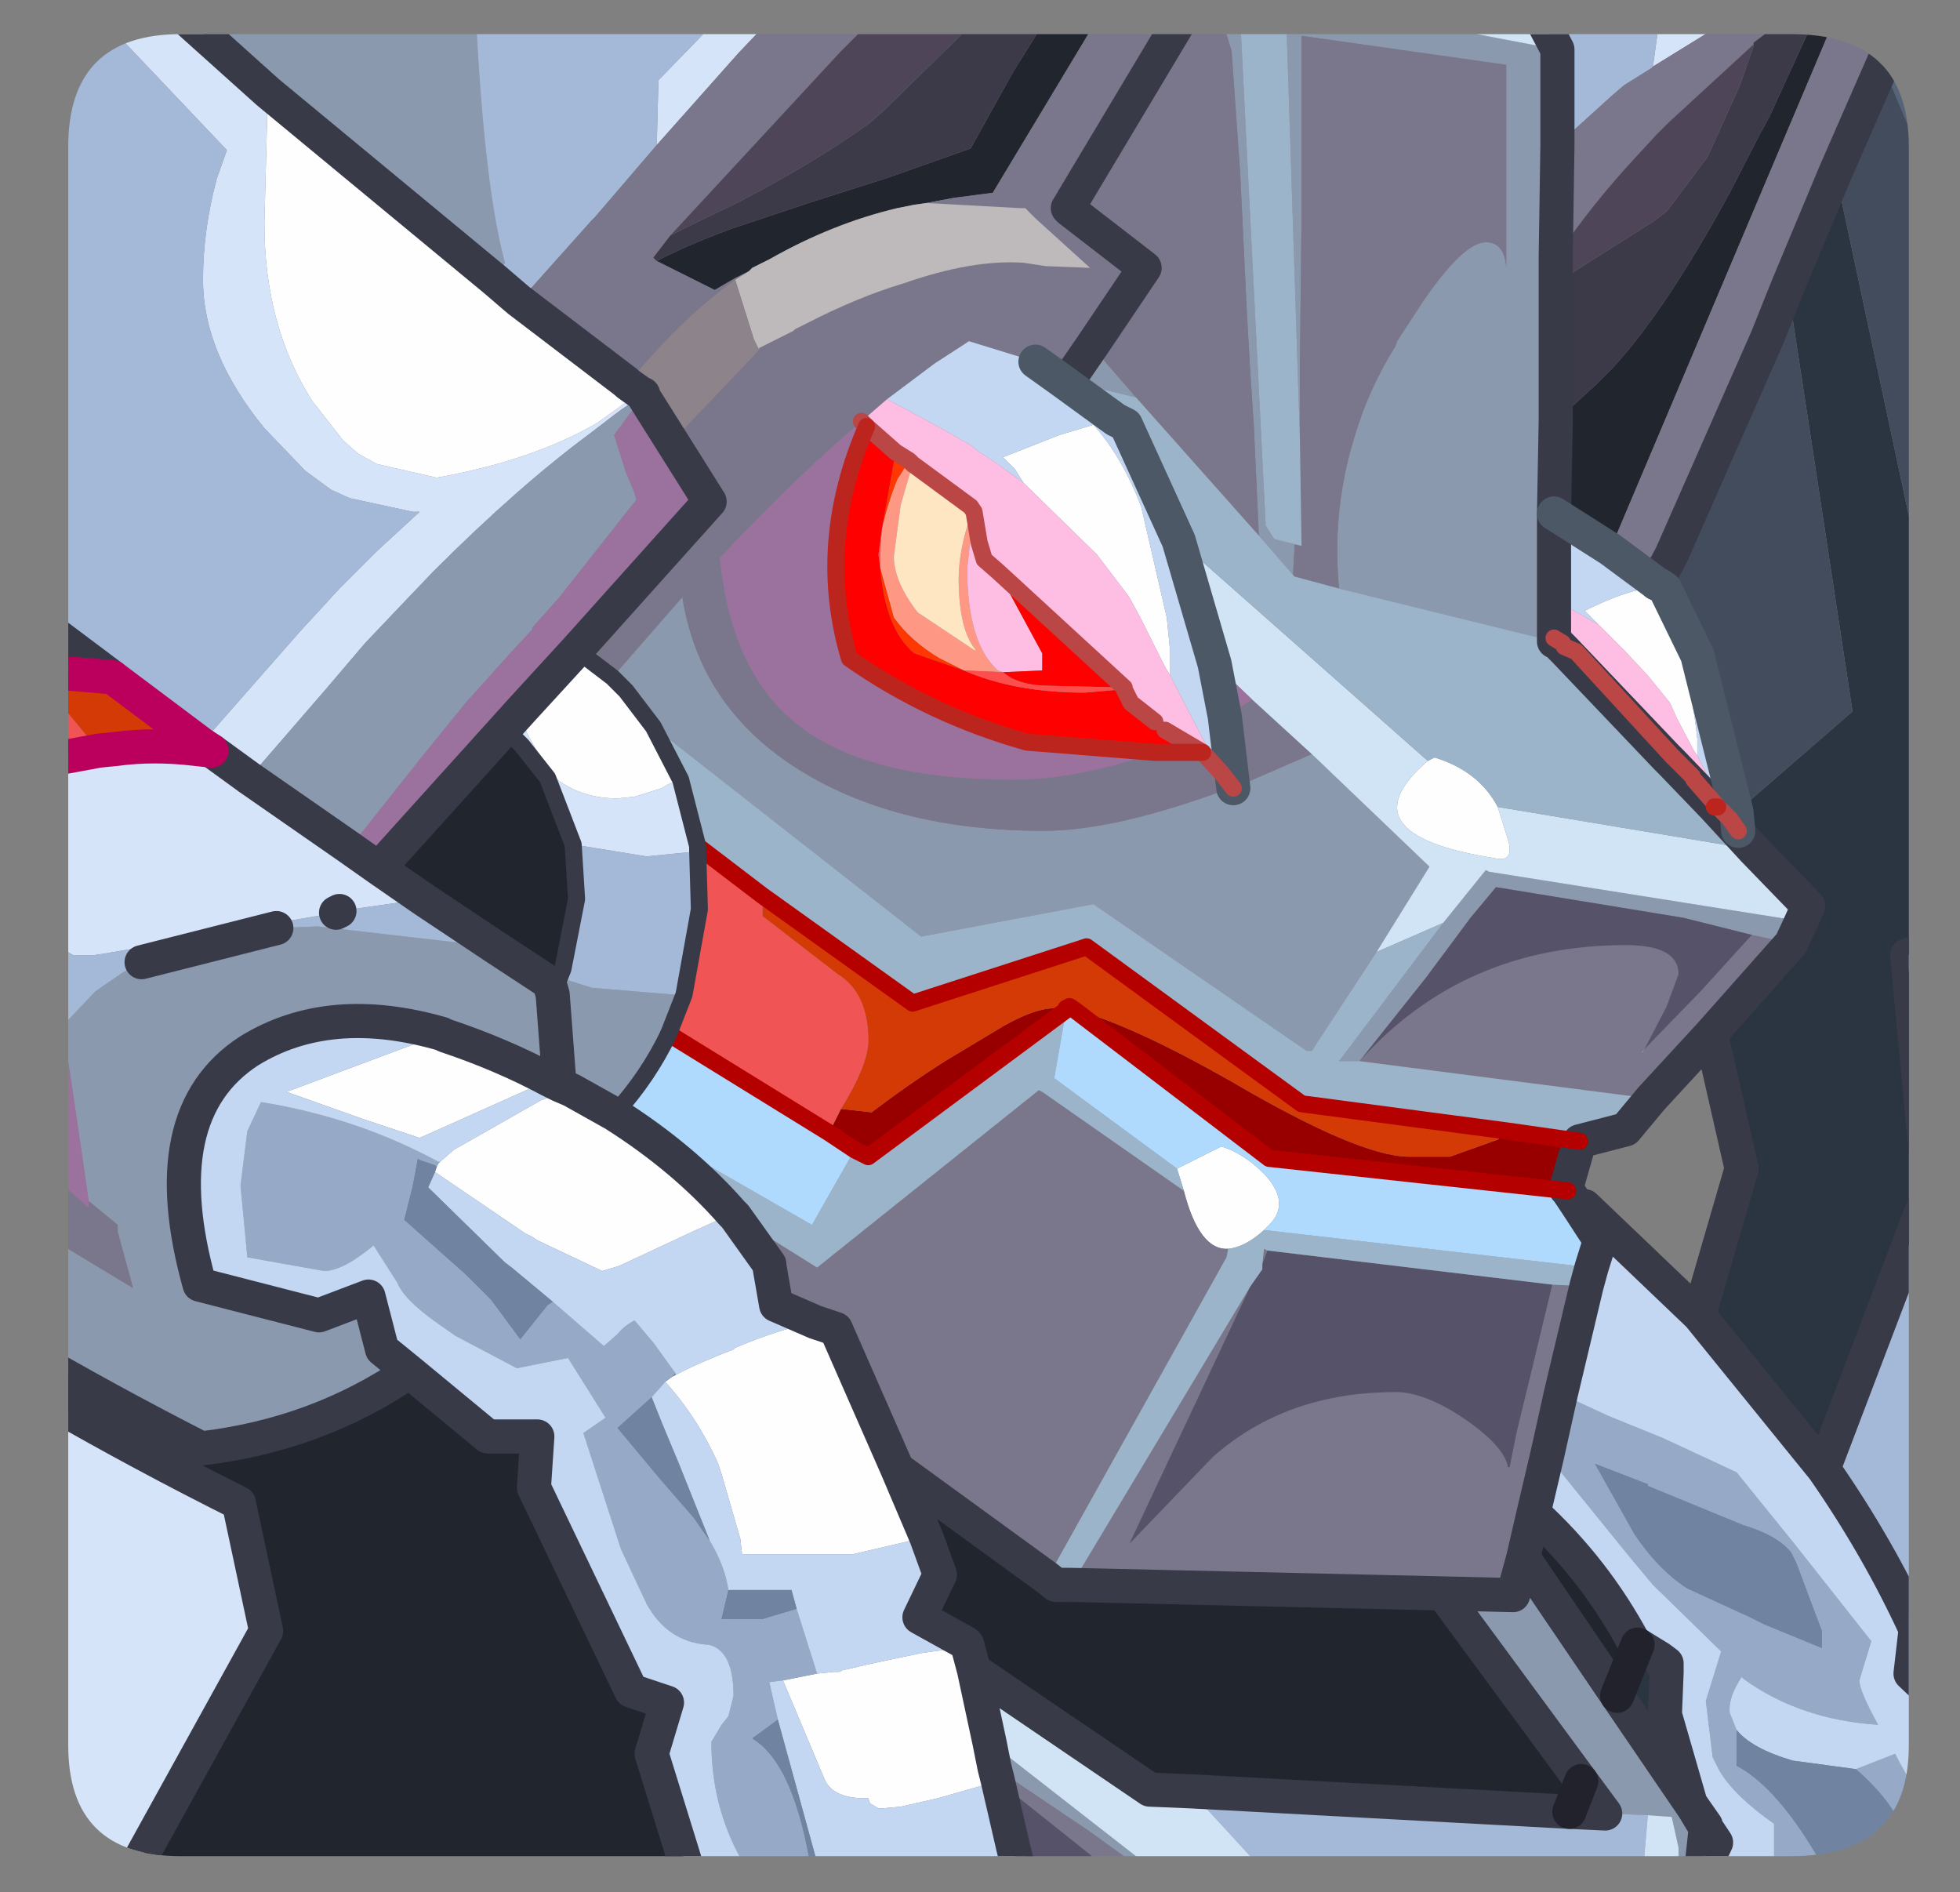 <?xml version="1.0" encoding="UTF-8" standalone="no"?>
<svg xmlns:ffdec="https://www.free-decompiler.com/flash" xmlns:xlink="http://www.w3.org/1999/xlink" ffdec:objectType="frame" height="55.45px" width="57.45px" xmlns="http://www.w3.org/2000/svg">
  <rect width="100%" height="100%" fill="#808080" stroke="none"/>
  <g transform="matrix(1.0, 0.0, 0.0, 1.0, 2.0, 1.0)">
    <clipPath id="clipPath0" transform="matrix(1.0, 0.0, 0.0, 1.0, 0.0, 0.0)">
      <path d="M50.5 0.0 Q53.95 0.0 53.95 3.3 L53.95 50.15 Q53.95 53.4 50.5 53.4 L3.3 53.4 Q0.0 53.4 0.0 50.15 L0.0 3.3 Q0.0 0.0 3.3 0.0 L50.5 0.0" fill="#000000" fill-rule="evenodd" stroke="none"/>
    </clipPath>
    <g clip-path="url(#clipPath0)">
      <use ffdec:characterId="2" height="55.45" transform="matrix(1.0, 0.0, 0.0, 1.0, -2.0, -1.0)" width="57.45" xlink:href="#shape1"/>
    </g>
    <use ffdec:characterId="3" height="53.4" transform="matrix(1.0, 0.0, 0.0, 1.0, 0.0, 0.0)" width="53.95" xlink:href="#shape2"/>
  </g>
  <defs>
    <g id="shape1" transform="matrix(1.0, 0.0, 0.0, 1.0, 2.0, 1.0)">
      <path d="M16.75 10.5 L15.5 11.4 Q13.6 12.5 10.8 13.0 L9.05 12.6 8.5 12.3 8.05 11.9 7.15 10.75 Q5.75 8.55 5.75 5.55 L5.85 1.7 12.5 7.2 13.2 7.8 16.35 10.2 16.4 10.25 16.75 10.5 M44.85 17.3 L44.45 16.9 Q45.45 16.4 46.2 16.25 L46.4 16.45 Q47.45 17.85 47.75 20.65 L47.75 21.15 47.65 21.0 47.15 20.05 46.95 19.6 46.3 18.8 45.6 18.05 44.85 17.3 M41.9 22.65 L42.2 23.6 Q42.4 24.3 41.8 24.15 37.35 23.45 39.85 21.3 L40.05 21.2 Q41.35 21.6 41.9 22.65 M35.05 35.05 Q34.5 35.55 34.0 35.6 33.15 35.65 32.7 33.9 L32.5 33.25 32.7 33.15 33.8 32.6 Q34.45 32.8 35.05 33.4 35.85 34.25 35.2 34.9 L35.05 35.05 M14.9 18.05 L15.95 18.85 16.35 19.25 17.15 20.3 17.95 21.85 Q17.7 21.9 17.4 22.1 L16.6 22.35 16.1 22.4 Q14.9 22.4 14.1 21.65 L13.45 20.5 13.25 19.85 14.9 18.05 M28.0 13.15 L27.75 12.75 27.4 12.4 29.05 11.75 30.05 11.45 Q30.9 12.4 31.45 13.85 L32.2 17.1 32.3 18.1 32.3 18.8 32.15 18.55 31.45 17.15 31.1 16.5 30.15 15.25 28.0 13.15 M10.95 29.3 L11.05 29.35 Q12.7 29.9 14.1 30.65 L10.75 32.15 10.3 32.35 8.65 31.8 6.4 31.0 10.95 29.3 M10.9 33.05 L11.3 32.7 13.85 31.25 14.4 31.05 14.75 30.95 16.0 31.65 Q18.05 32.95 19.45 34.55 L19.4 34.6 18.4 35.05 16.15 36.1 15.65 36.25 13.75 35.35 13.6 35.25 13.4 35.15 10.75 33.35 10.8 33.2 10.85 33.1 10.9 33.05 M17.8 39.3 Q18.45 38.95 19.5 38.55 L19.55 38.5 Q20.85 37.95 21.9 37.75 L22.5 37.95 24.3 42.05 25.15 44.05 23.0 44.55 19.75 44.55 19.7 44.1 19.15 42.2 19.05 41.9 Q18.45 40.55 17.5 39.5 L17.7 39.35 17.8 39.3 M21.95 48.05 L22.45 48.0 22.6 48.0 22.7 47.95 23.15 47.85 23.35 47.8 24.05 47.65 25.0 47.45 25.7 47.35 26.35 47.2 26.55 47.95 27.0 50.05 27.15 50.8 27.25 51.2 25.5 51.7 24.4 51.95 23.85 52.0 23.75 52.0 23.5 51.85 23.45 51.7 23.2 51.7 Q22.35 51.65 22.15 51.1 L20.95 48.25 21.95 48.05" fill="#ffffff" fill-rule="evenodd" stroke="none"/>
      <path d="M28.7 -0.5 L30.2 -0.5 27.1 4.65 25.95 4.8 25.15 4.95 24.8 5.0 24.3 5.1 Q22.4 5.55 20.55 6.6 L20.05 6.85 19.95 6.95 19.55 7.15 18.95 7.5 17.25 6.65 Q18.1 6.2 19.45 5.7 L21.7 4.95 24.05 4.2 26.45 3.35 27.7 1.1 28.7 -0.5 M51.2 -0.5 L51.8 -0.5 45.2 15.1 43.55 14.05 43.6 11.35 44.75 10.3 45.3 9.75 Q46.85 8.05 48.7 4.65 L49.6 2.9 49.85 2.45 50.95 0.05 51.2 -0.5 M18.2 53.95 L1.85 53.95 5.8 46.8 5.0 43.05 Q2.2 41.65 -0.5 40.1 L-0.5 53.95 -1.5 53.95 -1.5 38.5 Q1.15 40.05 3.9 41.45 7.3 41.05 10.0 39.2 L12.3 41.1 13.75 41.1 13.65 42.6 16.5 48.55 17.55 48.9 17.1 50.4 18.2 53.95 M29.4 45.45 L40.3 45.7 44.35 51.2 44.0 52.1 32.9 51.5 31.7 51.45 26.55 47.95 26.35 47.2 26.3 47.15 24.95 46.4 25.55 45.15 25.15 44.05 24.3 42.05 28.7 45.25 28.95 45.45 29.4 45.45 M42.65 44.65 L42.95 43.35 Q44.75 45.0 45.9 47.15 L46.0 47.2 45.4 48.7 42.65 44.65 M9.1 24.45 L12.8 20.35 13.3 20.85 14.05 21.8 14.8 23.75 14.9 25.35 14.5 27.4 14.4 27.65 14.2 28.15 14.1 27.8 12.5 26.75 10.4 25.35 9.1 24.45" fill="#21262e" fill-rule="evenodd" stroke="none"/>
      <path d="M54.95 18.8 L54.95 26.6 53.9 27.0 54.55 33.9 51.45 42.05 47.8 37.55 49.05 33.25 48.15 29.3 50.5 26.65 50.8 26.0 51.0 25.55 49.4 23.9 48.25 22.65 48.35 22.65 48.7 23.0 48.95 23.35 48.9 22.8 52.3 19.85 51.15 12.3 50.4 7.4 51.8 4.05 54.95 18.8 M47.75 18.2 L46.8 16.25 46.65 16.15 46.55 16.1 47.0 15.25 47.75 18.2 M45.4 48.7 L46.0 47.2 46.65 47.6 46.85 48.0 46.65 47.6 46.85 47.75 46.85 48.0 46.8 49.25 47.55 51.85 47.65 52.0 45.4 48.7 M45.05 52.15 L44.0 52.1 44.35 51.2 45.05 52.15" fill="#2b3441" fill-rule="evenodd" stroke="none"/>
      <path d="M53.75 -0.5 L54.95 -0.5 54.95 5.05 54.0 2.85 53.35 1.3 53.2 0.85 53.75 -0.5" fill="#56647b" fill-rule="evenodd" stroke="none"/>
      <path d="M54.95 5.05 L54.95 18.8 51.8 4.05 53.2 0.85 53.35 1.3 54.0 2.85 54.95 5.05 M47.0 15.25 L49.8 8.9 50.4 7.4 51.15 12.3 52.3 19.85 48.9 22.8 47.75 18.2 47.0 15.25" fill="#424c5d" fill-rule="evenodd" stroke="none"/>
      <path d="M0.95 -0.5 L3.4 -0.5 5.85 1.7 5.75 5.55 Q5.75 8.55 7.15 10.75 L8.05 11.9 8.5 12.3 9.05 12.6 10.8 13.0 Q13.6 12.5 15.5 11.4 L16.75 10.5 16.85 10.55 16.85 10.6 Q16.4 10.85 15.95 11.2 L15.3 11.7 Q13.2 13.25 10.7 15.75 L9.65 16.85 8.7 17.85 7.55 19.2 5.3 21.8 4.2 21.0 5.3 21.8 8.25 23.85 9.1 24.45 10.4 25.35 7.95 25.7 7.85 25.75 6.4 26.0 5.7 26.15 1.05 26.95 0.7 27.0 0.15 27.0 -1.5 25.95 -1.5 21.5 -1.0 21.35 0.9 21.0 1.4 20.95 Q2.5 20.8 3.75 20.95 L4.2 21.0 3.9 20.8 6.8 17.5 7.95 16.25 8.25 15.95 9.05 15.15 10.3 14.0 10.1 14.0 8.25 13.6 7.7 13.35 6.95 12.8 5.75 11.55 Q3.95 9.35 3.95 7.2 3.95 5.75 4.35 4.25 L4.65 3.4 0.95 -0.5 M19.1 -0.5 L20.65 -0.5 19.65 0.55 17.25 3.25 17.3 1.35 19.1 -0.5 M46.65 -0.5 L48.8 -0.5 46.45 0.95 46.65 -0.5 M1.85 53.95 L-0.5 53.95 -0.5 40.1 Q2.2 41.65 5.0 43.05 L5.8 46.8 1.85 53.95 M-1.5 18.65 L-1.5 16.75 1.3 18.85 -0.5 18.7 -1.15 18.65 -1.5 18.65 M12.8 20.35 L13.25 19.85 13.45 20.5 14.1 21.65 Q14.9 22.4 16.1 22.4 L16.6 22.35 17.4 22.1 Q17.7 21.9 17.95 21.85 L18.45 23.8 18.45 23.95 16.95 24.1 14.8 23.75 14.05 21.8 13.3 20.85 12.8 20.35" fill="#d7e5fa" fill-rule="evenodd" stroke="none"/>
      <path d="M5.3 21.8 L7.55 19.2 8.7 17.85 9.65 16.85 10.7 15.75 Q13.2 13.25 15.3 11.7 L15.95 11.2 Q16.4 10.85 16.85 10.6 L16.0 11.75 16.35 12.85 16.6 13.45 16.65 13.65 14.4 16.5 14.0 16.95 13.6 17.4 13.6 17.45 12.95 18.15 11.65 19.6 10.35 21.2 8.25 23.85 5.3 21.8 M5.85 1.7 L3.4 -0.5 11.95 -0.5 Q12.2 4.5 12.8 6.7 L12.6 7.05 12.5 7.2 5.85 1.7 M33.8 -0.5 L34.35 -0.5 35.1 14.4 35.35 14.8 35.95 14.95 35.9 15.85 34.9 14.7 34.75 11.45 34.65 9.95 34.55 8.2 34.35 4.05 34.1 0.5 33.8 -0.5 M35.7 -0.5 L38.65 -0.5 43.65 0.45 43.65 3.25 43.6 6.55 43.6 7.3 43.6 11.35 43.55 14.05 43.55 16.5 43.55 17.7 43.55 17.75 43.55 17.8 37.25 16.25 Q37.05 14.15 37.6 12.15 L37.75 11.65 Q38.15 10.35 38.9 9.15 L38.95 9.0 39.7 7.85 Q40.9 6.1 41.55 6.1 42.1 6.1 42.15 6.85 L42.15 0.9 36.15 0.05 36.15 5.35 36.1 9.85 36.1 11.8 35.7 -0.5 M47.85 53.95 L47.2 53.95 47.2 53.15 47.0 52.25 46.3 52.2 45.05 52.15 44.35 51.2 40.3 45.7 42.35 45.75 42.65 44.65 45.4 48.7 47.65 52.0 47.95 52.5 48.0 52.5 48.0 52.55 47.95 52.5 48.0 52.55 47.85 53.95 M32.0 53.95 L31.7 53.95 29.9 52.65 27.15 50.8 27.0 50.05 32.0 53.95 M-1.5 38.5 L-1.5 34.7 1.9 36.75 1.45 35.1 1.45 34.9 0.6 34.2 0.2 31.45 -0.1 29.45 -0.35 29.25 -0.15 29.05 0.8 28.05 1.6 27.5 2.15 27.2 6.1 26.2 7.3 26.15 12.5 26.75 14.1 27.8 14.2 28.15 14.4 27.65 15.35 27.95 17.75 28.15 18.05 28.15 17.6 29.3 Q17.0 30.55 16.05 31.6 L16.0 31.65 14.75 30.95 14.4 30.8 14.1 30.65 Q12.7 29.9 11.05 29.35 L10.95 29.3 Q7.65 28.35 5.3 29.8 2.45 31.65 3.85 36.65 L7.35 37.55 8.8 37.0 9.2 38.55 10.0 39.2 Q7.3 41.05 3.9 41.45 1.15 40.05 -1.5 38.5 M40.3 26.05 L41.55 24.5 41.65 24.55 50.8 26.0 50.5 26.65 49.35 26.4 47.35 25.9 47.05 25.85 41.85 25.0 41.1 25.9 39.8 27.65 37.85 30.1 37.25 30.1 40.3 26.05 M36.45 21.1 L39.9 24.4 38.35 26.9 36.45 29.8 36.3 29.8 30.05 25.5 25.0 26.45 17.15 20.3 16.35 19.25 15.95 18.85 18.0 16.5 Q18.5 19.65 21.25 21.45 24.15 23.35 28.6 23.35 30.7 23.35 34.05 22.1 L34.15 22.1 36.45 21.1 M46.1 29.85 L46.2 29.75 46.15 29.85 46.1 29.85 M28.35 9.6 L29.45 9.95 30.0 9.15 31.3 10.65 29.05 10.1 28.35 9.6 M14.2 28.15 L14.4 30.8 14.2 28.15" fill="#8c9aaf" fill-rule="evenodd" stroke="none"/>
      <path d="M0.95 -0.5 L4.65 3.4 4.35 4.25 Q3.95 5.75 3.95 7.2 3.95 9.35 5.75 11.55 L6.95 12.8 7.7 13.35 8.25 13.6 10.1 14.0 10.3 14.0 9.05 15.15 8.25 15.95 7.95 16.25 6.8 17.5 3.9 20.8 1.3 18.85 -1.5 16.75 -1.5 -0.5 0.95 -0.5 M11.95 -0.5 L19.1 -0.5 17.3 1.35 17.25 3.25 15.45 5.35 15.35 5.45 13.25 7.8 13.2 7.75 13.2 7.8 12.5 7.2 12.6 7.05 12.8 6.7 Q12.2 4.5 11.95 -0.5 M43.15 -0.5 L46.65 -0.5 46.45 0.95 46.4 1.0 45.6 1.5 45.25 1.8 43.65 3.25 43.65 0.45 43.15 -0.5 M54.95 26.6 L54.95 48.95 54.0 48.05 54.15 46.75 Q53.05 44.35 51.45 42.05 L54.55 33.9 53.9 27.0 54.95 26.6 M46.15 53.95 L35.15 53.95 32.9 51.5 44.0 52.1 45.05 52.15 46.3 52.2 46.15 53.95 M-1.5 28.55 L-1.5 25.95 0.15 27.0 0.7 27.0 1.05 26.95 5.7 26.15 6.4 26.0 7.85 25.75 7.95 25.7 10.4 25.35 12.5 26.75 7.3 26.15 6.1 26.2 2.15 27.2 1.6 27.5 0.8 28.05 -0.15 29.05 -0.35 29.25 -1.5 28.55 M14.8 23.75 L16.95 24.1 18.45 23.95 18.5 25.65 18.05 28.15 17.75 28.15 15.35 27.95 14.4 27.65 14.5 27.4 14.9 25.35 14.8 23.75 M48.0 52.5 L47.95 52.5 47.65 52.0 48.0 52.5 M48.0 52.55 L48.3 53.0 47.85 53.95 48.0 52.55" fill="#a5bad9" fill-rule="evenodd" stroke="none"/>
      <path d="M20.65 -0.5 L23.65 -0.5 22.65 0.5 17.65 5.9 17.15 6.55 17.25 6.65 18.95 7.5 19.55 7.15 19.95 6.95 19.55 7.2 Q17.95 8.35 16.4 10.25 L16.35 10.2 13.2 7.8 13.2 7.75 13.25 7.8 15.35 5.45 15.45 5.35 17.25 3.25 19.65 0.55 20.65 -0.5 M30.2 -0.5 L32.65 -0.5 33.8 -0.5 34.1 0.5 34.35 4.05 34.55 8.2 34.65 9.95 34.75 11.45 34.9 14.7 31.3 10.65 30.0 9.15 29.45 9.95 28.35 9.6 26.4 9.0 26.25 9.1 25.4 9.65 24.0 10.7 23.25 11.35 Q21.3 13.0 19.1 15.35 19.4 18.45 21.1 20.0 23.1 21.85 27.7 21.85 29.6 21.85 31.85 21.05 L33.25 21.05 33.8 21.65 34.15 22.1 34.05 22.1 Q30.7 23.35 28.6 23.35 24.15 23.35 21.25 21.45 18.5 19.65 18.0 16.5 L15.95 18.85 14.9 18.05 18.8 13.7 17.7 11.95 18.25 11.35 19.5 10.05 20.25 9.25 20.25 9.2 21.25 8.7 21.3 8.65 21.6 8.5 Q23.15 7.7 24.5 7.3 26.5 6.6 28.0 6.7 L28.65 6.8 29.95 6.85 28.35 5.4 28.05 5.1 27.9 5.1 25.15 4.95 25.95 4.8 27.1 4.65 30.2 -0.5 M48.8 -0.5 L50.4 -0.5 49.4 0.25 49.4 0.3 46.9 2.6 46.55 2.95 45.95 3.6 Q44.65 5.0 43.6 6.55 L43.65 3.25 45.25 1.8 45.6 1.5 46.4 1.0 46.45 0.95 48.8 -0.5 M51.8 -0.5 L53.75 -0.5 53.2 0.85 51.8 4.05 50.4 7.4 49.8 8.9 47.0 15.25 46.55 16.1 45.2 15.1 51.8 -0.5 M31.7 53.95 L30.7 53.95 27.25 51.2 27.15 50.8 29.9 52.65 31.7 53.95 M28.85 53.95 L27.9 53.95 27.7 53.15 28.85 53.95 M-1.5 34.7 L-1.5 32.5 -1.05 32.9 -0.3 33.6 0.6 34.4 0.6 34.2 1.45 34.9 1.45 35.1 1.9 36.75 -1.5 34.7 M36.1 11.8 L36.1 9.85 36.15 5.35 36.15 0.05 42.15 0.9 42.15 6.85 Q42.1 6.1 41.55 6.1 40.9 6.1 39.7 7.85 L38.95 9.0 38.9 9.15 Q38.15 10.35 37.75 11.65 L37.6 12.15 Q37.05 14.15 37.25 16.25 L35.95 15.9 35.9 15.85 35.95 14.95 36.15 15.0 36.1 11.8 M34.7 19.5 L36.45 21.1 34.15 22.1 33.9 20.0 34.7 19.5 M49.35 26.4 L50.5 26.65 48.15 29.3 46.4 31.2 37.85 30.1 Q40.9 26.7 45.65 26.7 47.2 26.7 47.2 27.55 L46.85 28.5 46.2 29.75 47.85 28.05 49.35 26.4 M46.1 29.85 L46.15 29.85 46.2 29.75 46.1 29.85 M43.5 36.65 L44.5 36.7 43.75 39.85 43.35 41.65 42.95 43.35 42.65 44.65 42.35 45.75 40.3 45.7 29.4 45.45 34.65 36.7 31.1 44.25 33.55 41.7 Q35.7 39.8 38.9 39.8 L39.0 39.8 Q39.85 39.85 40.95 40.6 42.1 41.4 42.2 42.0 L42.25 42.0 42.45 41.0 42.85 39.35 43.5 36.65 M34.0 35.6 L33.95 35.85 28.7 45.25 24.3 42.05 22.5 37.95 21.9 37.75 20.75 37.25 20.55 36.1 20.55 36.05 19.55 34.65 21.95 36.15 28.45 30.95 28.55 31.0 32.7 33.9 Q33.15 35.65 34.0 35.6 M32.65 -0.5 L29.3 5.1 29.35 5.15 31.55 6.85 30.0 9.15 31.55 6.85 29.35 5.15 29.3 5.1 32.65 -0.5 M35.0 36.05 L35.05 35.6 35.15 35.65 35.0 36.05" fill="#7a768c" fill-rule="evenodd" stroke="none"/>
      <path d="M26.65 -0.5 L28.7 -0.5 27.7 1.1 26.45 3.35 24.05 4.2 21.7 4.95 19.45 5.7 Q18.1 6.2 17.25 6.65 L17.15 6.55 17.65 5.9 18.45 5.5 19.5 5.0 Q21.75 3.85 23.5 2.6 L23.95 2.2 26.55 -0.35 26.6 -0.4 26.65 -0.5 M50.4 -0.5 L51.2 -0.5 50.95 0.05 49.85 2.45 49.6 2.9 48.7 4.65 Q46.85 8.05 45.3 9.75 L44.75 10.3 43.6 11.35 43.6 7.3 46.45 5.5 46.85 5.2 48.05 3.6 49.0 1.5 49.4 0.35 49.4 0.25 50.4 -0.5" fill="#3c3948" fill-rule="evenodd" stroke="none"/>
      <path d="M23.65 -0.5 L26.65 -0.5 26.6 -0.4 26.55 -0.35 23.95 2.2 23.5 2.6 Q21.75 3.85 19.5 5.0 L18.45 5.5 17.65 5.9 22.65 0.5 23.65 -0.5 M43.6 6.55 Q44.65 5.0 45.95 3.6 L46.55 2.95 46.9 2.6 49.4 0.3 49.4 0.25 49.4 0.35 49.0 1.5 48.05 3.6 46.85 5.2 46.45 5.5 43.6 7.3 43.6 6.55" fill="#4e4658" fill-rule="evenodd" stroke="none"/>
      <path d="M54.75 53.95 L53.7 53.95 53.95 53.5 Q53.95 52.2 52.4 50.85 L53.55 50.4 53.65 50.6 Q54.8 52.6 54.8 53.8 L54.75 53.95 M51.6 53.95 L50.0 53.95 50.0 52.45 Q48.85 51.65 48.4 50.9 L48.2 50.5 48.0 48.85 48.45 47.4 46.45 45.45 45.7 44.55 43.35 41.65 43.75 39.85 43.85 39.9 45.15 40.5 46.75 41.15 48.9 42.15 50.6 44.25 52.85 47.1 52.5 48.25 Q52.5 48.55 53.05 49.55 50.75 49.4 49.1 48.2 L49.05 48.15 Q48.65 48.75 48.7 49.2 L48.9 49.7 48.9 50.75 Q49.95 51.3 51.05 53.05 L51.6 53.95 M21.8 53.95 L20.0 53.95 Q18.85 52.2 18.85 50.05 L19.15 49.55 19.35 49.3 19.5 48.7 Q19.5 47.35 18.75 47.2 L18.7 47.2 Q17.55 47.1 16.95 46.0 L16.2 44.4 15.1 41.0 15.75 40.55 14.65 38.8 13.15 39.1 11.35 38.15 10.85 37.8 Q9.85 37.1 9.65 36.6 L8.95 35.5 Q8.05 36.25 7.5 36.25 L5.25 35.85 5.05 33.75 5.25 32.15 5.65 31.3 Q8.45 31.75 10.85 33.05 L10.9 33.05 10.85 33.1 10.8 33.2 10.75 33.15 10.3 33.0 10.25 32.95 10.1 33.75 9.85 34.75 11.65 36.35 11.8 36.5 12.4 37.1 13.25 38.25 14.05 37.25 14.2 37.15 15.7 38.45 16.1 38.1 Q16.3 37.85 16.6 37.7 L17.15 38.35 17.8 39.25 17.7 39.35 17.5 39.5 17.1 39.95 16.1 40.85 17.35 42.35 18.35 43.5 18.45 43.65 18.8 44.15 Q19.25 44.9 19.35 45.6 L19.15 46.45 20.35 46.45 21.35 46.15 21.95 48.05 20.95 48.25 20.55 48.3 20.8 49.4 20.05 49.95 Q21.3 50.7 21.8 53.95 M46.3 42.5 L44.75 41.9 45.9 43.95 Q46.6 45.0 47.45 45.55 L49.3 46.4 49.7 46.6 51.4 47.3 51.4 46.8 50.65 44.8 50.5 44.5 Q50.1 44.0 49.1 43.7 L46.3 42.55 46.3 42.5" fill="#97abc9" fill-rule="evenodd" stroke="none"/>
      <path d="M54.95 48.95 L54.95 53.95 54.75 53.95 54.8 53.8 Q54.8 52.6 53.65 50.6 L53.55 50.4 52.4 50.85 50.55 50.6 Q49.35 50.25 48.9 49.7 L48.7 49.2 Q48.65 48.75 49.05 48.15 L49.1 48.2 Q50.75 49.4 53.05 49.55 52.5 48.55 52.5 48.25 L52.85 47.1 50.6 44.25 48.9 42.15 46.75 41.15 45.15 40.5 43.85 39.9 43.75 39.85 44.5 36.7 44.65 36.15 44.9 35.35 44.25 34.35 44.45 34.35 47.8 37.55 51.45 42.05 Q53.05 44.35 54.15 46.75 L54.0 48.05 54.95 48.95 M50.0 53.95 L47.85 53.95 48.3 53.0 48.0 52.55 48.0 52.5 47.65 52.0 47.55 51.85 46.8 49.25 46.85 48.0 46.85 47.75 46.65 47.6 46.0 47.2 45.9 47.15 Q44.75 45.0 42.95 43.35 L43.35 41.65 45.7 44.55 46.45 45.45 48.45 47.4 48.0 48.85 48.2 50.5 48.4 50.9 Q48.85 51.65 50.0 52.45 L50.0 53.95 M27.9 53.95 L22.05 53.95 20.8 49.4 20.55 48.3 20.95 48.25 22.15 51.1 Q22.35 51.65 23.2 51.7 L23.45 51.7 23.5 51.85 23.75 52.0 23.85 52.0 24.4 51.95 25.5 51.7 27.25 51.2 27.7 53.15 27.9 53.95 M20.0 53.95 L18.2 53.95 17.1 50.4 17.55 48.9 16.5 48.55 13.65 42.6 13.75 41.1 12.3 41.1 10.0 39.2 9.2 38.55 8.8 37.0 7.35 37.55 3.85 36.65 Q2.45 31.65 5.3 29.8 7.65 28.35 10.95 29.3 L6.4 31.0 8.65 31.8 10.3 32.35 10.75 32.15 14.1 30.65 14.4 30.8 14.75 30.95 14.4 31.05 13.85 31.25 11.3 32.7 10.9 33.05 10.85 33.05 Q8.45 31.75 5.65 31.3 L5.25 32.15 5.05 33.75 5.25 35.85 7.5 36.25 Q8.05 36.25 8.95 35.5 L9.65 36.6 Q9.85 37.1 10.85 37.8 L11.35 38.15 13.15 39.1 14.65 38.8 15.75 40.55 15.1 41.0 16.2 44.4 16.95 46.0 Q17.55 47.1 18.7 47.2 L18.75 47.2 Q19.5 47.35 19.5 48.7 L19.35 49.3 19.15 49.55 18.85 50.05 Q18.85 52.2 20.0 53.95 M43.55 14.05 L45.2 15.1 46.55 16.1 46.65 16.15 46.8 16.25 47.75 18.2 48.9 22.8 48.95 23.35 48.7 23.0 47.75 21.15 47.75 20.65 Q47.45 17.85 46.4 16.45 L46.2 16.25 Q45.45 16.4 44.45 16.9 L44.85 17.3 44.4 17.05 44.25 16.95 44.2 16.95 44.15 16.9 43.95 16.8 43.8 16.65 43.55 16.5 43.55 14.05 M32.55 14.85 L33.6 18.45 33.9 20.0 34.15 22.1 33.8 21.65 33.15 20.45 32.3 18.8 32.3 18.1 32.2 17.1 31.45 13.85 Q30.9 12.4 30.05 11.45 L29.05 11.75 27.4 12.4 27.75 12.75 28.0 13.15 27.1 12.5 27.0 12.45 26.95 12.4 26.7 12.25 26.45 12.05 Q25.7 11.6 24.0 10.7 L25.4 9.65 26.25 9.1 26.4 9.0 28.35 9.6 29.05 10.1 30.7 11.3 31.0 11.45 32.55 14.85 M10.75 33.35 L13.4 35.15 13.6 35.25 13.75 35.35 15.65 36.25 16.15 36.1 18.4 35.05 19.4 34.6 19.45 34.55 19.55 34.65 20.55 36.05 20.55 36.1 20.75 37.25 21.9 37.75 Q20.85 37.95 19.55 38.5 L19.5 38.55 Q18.45 38.95 17.8 39.3 L17.8 39.25 17.15 38.35 16.6 37.7 Q16.3 37.85 16.1 38.1 L15.7 38.45 14.2 37.15 13.0 36.15 12.8 36.0 10.55 33.8 10.75 33.35 M17.1 39.95 L17.5 39.5 Q18.45 40.55 19.05 41.9 L19.15 42.2 19.7 44.1 19.75 44.55 23.0 44.55 25.15 44.05 25.55 45.15 24.95 46.4 26.3 47.15 26.35 47.2 25.7 47.35 25.0 47.45 24.05 47.65 23.35 47.8 23.15 47.85 22.7 47.95 22.6 48.0 22.45 48.0 21.95 48.05 21.35 46.15 21.2 45.6 19.35 45.6 Q19.25 44.9 18.8 44.15 L18.3 42.9 17.9 41.9 17.4 40.7 17.1 39.95" fill="#c4d7f3" fill-rule="evenodd" stroke="none"/>
      <path d="M53.7 53.95 L51.6 53.95 51.05 53.05 Q49.95 51.3 48.9 50.75 L48.9 49.7 Q49.35 50.25 50.55 50.6 L52.4 50.85 Q53.95 52.2 53.95 53.5 L53.7 53.95 M22.05 53.95 L21.8 53.95 Q21.3 50.7 20.05 49.95 L20.8 49.4 22.05 53.95 M46.3 42.5 L46.3 42.55 49.1 43.7 Q50.1 44.0 50.5 44.5 L50.65 44.8 51.4 46.8 51.4 47.3 49.7 46.6 49.3 46.4 47.45 45.55 Q46.6 45.0 45.9 43.95 L44.75 41.9 46.3 42.5 M10.8 33.2 L10.75 33.35 10.55 33.8 12.8 36.0 13.0 36.15 14.2 37.15 14.05 37.25 13.25 38.25 12.4 37.1 11.8 36.5 11.65 36.35 9.85 34.75 10.1 33.75 10.25 32.95 10.3 33.0 10.75 33.15 10.8 33.2 M17.8 39.25 L17.8 39.3 17.7 39.35 17.8 39.25 M18.8 44.15 L18.45 43.65 18.35 43.5 17.35 42.35 16.1 40.85 17.1 39.95 17.4 40.7 17.9 41.9 18.3 42.9 18.8 44.15 M19.35 45.6 L21.2 45.6 21.35 46.15 20.35 46.45 19.15 46.45 19.35 45.6" fill="#7085a3" fill-rule="evenodd" stroke="none"/>
      <path d="M38.65 -0.5 L43.15 -0.5 43.65 0.45 38.65 -0.5 M47.2 53.95 L46.15 53.95 46.3 52.2 47.0 52.25 47.2 53.15 47.2 53.95 M35.15 53.95 L32.0 53.95 27.0 50.05 26.55 47.95 31.7 51.45 32.9 51.5 35.15 53.95 M50.8 26.0 L41.65 24.55 41.55 24.5 40.3 26.05 38.35 26.9 39.9 24.4 36.45 21.1 34.7 19.5 33.6 18.45 32.55 14.85 39.85 21.3 Q37.35 23.45 41.8 24.15 42.4 24.3 42.2 23.6 L41.9 22.65 49.4 23.9 51.0 25.55 50.8 26.0" fill="#d1e5f7" fill-rule="evenodd" stroke="none"/>
      <path d="M30.7 53.95 L28.85 53.95 27.7 53.15 27.25 51.2 30.7 53.95 M37.85 30.1 L39.8 27.65 41.1 25.9 41.85 25.0 47.05 25.85 47.35 25.9 49.35 26.4 47.85 28.05 46.2 29.75 46.85 28.5 47.2 27.55 Q47.2 26.7 45.65 26.7 40.9 26.7 37.85 30.1 M43.5 36.65 L42.85 39.35 42.45 41.0 42.25 42.0 42.2 42.0 Q42.1 41.4 40.95 40.6 39.85 39.85 39.0 39.8 L38.9 39.8 Q35.7 39.8 33.55 41.7 L31.1 44.25 34.65 36.7 35.0 36.2 35.0 36.05 35.15 35.65 43.5 36.65" fill="#565269" fill-rule="evenodd" stroke="none"/>
      <path d="M26.45 14.1 L26.5 14.3 26.35 15.65 Q26.35 17.85 27.25 18.65 L27.4 18.7 26.25 18.65 25.55 18.3 Q24.7 17.8 24.2 17.1 L23.8 15.65 23.8 15.2 23.85 14.5 Q24.0 13.8 24.3 13.05 L24.65 12.5 24.75 12.6 24.4 13.8 24.2 15.3 Q24.2 16.05 24.9 16.95 L26.55 18.05 26.6 18.05 Q26.1 17.45 26.1 15.95 26.1 15.15 26.45 14.1" fill="#ff9985" fill-rule="evenodd" stroke="none"/>
      <path d="M43.55 17.7 L43.55 16.5 43.8 16.65 43.95 16.8 44.15 16.9 44.2 16.95 44.25 16.95 44.4 17.05 44.85 17.3 45.6 18.05 46.3 18.8 46.95 19.6 47.15 20.05 47.65 21.0 47.75 21.15 48.7 23.0 48.35 22.65 47.65 21.85 47.6 21.75 47.15 21.3 47.0 21.15 44.2 18.1 43.85 17.95 43.8 17.85 43.55 17.7 M33.8 21.65 L33.25 21.05 32.15 20.4 31.85 20.15 31.15 19.6 31.0 19.2 30.95 19.2 30.95 19.15 27.25 15.75 26.85 15.4 26.7 14.9 26.85 15.4 27.25 15.75 28.55 18.15 28.55 18.65 27.4 18.7 27.25 18.65 Q26.35 17.85 26.35 15.65 L26.5 14.3 26.7 14.9 26.55 14.0 26.45 13.85 24.75 12.6 24.65 12.5 24.25 12.25 23.4 11.5 23.25 11.35 24.0 10.7 Q25.7 11.6 26.45 12.05 L26.7 12.25 26.95 12.4 27.0 12.45 27.1 12.5 28.0 13.15 30.15 15.25 31.1 16.5 31.45 17.15 32.15 18.55 32.3 18.8 33.15 20.45 33.8 21.65" fill="#ffbfe5" fill-rule="evenodd" stroke="none"/>
      <path d="M24.65 12.5 L24.3 13.05 Q24.0 13.8 23.85 14.5 L24.25 12.25 24.65 12.5 M23.8 15.65 L24.2 17.1 Q24.7 17.8 25.55 18.3 L26.25 18.65 24.8 18.15 Q23.95 17.45 23.8 15.65" fill="#ff3800" fill-rule="evenodd" stroke="none"/>
      <path d="M43.85 17.95 L44.2 18.1 47.0 21.15 46.85 21.2 43.85 18.05 43.85 17.95 M47.15 21.3 L47.6 21.75 47.65 21.85 48.35 22.65 48.25 22.65 47.0 21.35 47.15 21.3 M33.25 21.05 L31.85 21.05 28.1 20.75 Q25.25 19.95 22.9 18.3 21.9 14.95 23.4 11.5 L24.25 12.25 23.85 14.5 23.75 15.25 23.8 15.65 Q23.95 17.45 24.8 18.15 L26.25 18.65 Q27.75 19.3 29.8 19.3 L30.95 19.2 31.0 19.2 31.15 19.6 31.85 20.15 32.15 20.4 33.25 21.05 M26.5 14.3 L26.55 14.0 26.7 14.9 26.5 14.3 M27.25 15.75 L30.95 19.15 28.8 19.1 Q27.85 19.1 27.4 18.7 L28.55 18.65 28.55 18.15 27.25 15.75 M31.15 19.6 L30.95 19.2 31.15 19.6" fill="#ff0000" fill-rule="evenodd" stroke="none"/>
      <path d="M43.55 17.75 L43.55 17.7 43.8 17.85 43.8 18.0 43.55 17.75 M26.45 14.1 Q26.1 15.15 26.1 15.95 26.1 17.45 26.6 18.05 L26.55 18.05 24.9 16.95 Q24.2 16.05 24.2 15.3 L24.4 13.8 24.75 12.6 26.45 13.85 26.45 14.1" fill="#ffe7c4" fill-rule="evenodd" stroke="none"/>
      <path d="M43.8 18.0 L43.8 17.85 43.85 17.95 43.85 18.05 43.8 18.0 M47.0 21.15 L47.15 21.3 47.0 21.35 46.85 21.2 47.0 21.15 M26.5 14.3 L26.45 14.1 26.45 13.85 26.55 14.0 26.5 14.3 M23.85 14.5 L23.8 15.2 23.8 15.65 23.75 15.25 23.85 14.5 M26.25 18.65 L27.4 18.7 Q27.85 19.1 28.8 19.1 L30.95 19.15 30.95 19.2 29.8 19.3 Q27.75 19.3 26.25 18.65" fill="#ff4d4d" fill-rule="evenodd" stroke="none"/>
      <path d="M34.35 -0.5 L35.7 -0.5 36.1 11.8 36.15 15.0 35.95 14.95 35.35 14.8 35.1 14.4 34.35 -0.5 M37.25 16.25 L43.55 17.8 43.55 17.75 43.8 18.0 43.85 18.05 46.85 21.2 47.0 21.35 48.25 22.65 49.4 23.9 41.9 22.65 Q41.35 21.6 40.05 21.2 L39.85 21.3 32.55 14.85 31.0 11.45 30.7 11.3 29.05 10.1 31.3 10.65 34.9 14.7 35.9 15.85 35.95 15.9 37.25 16.25 M38.35 26.9 L40.3 26.05 37.25 30.1 37.85 30.1 46.4 31.2 45.65 32.1 44.3 32.45 42.2 32.15 36.15 31.35 29.85 26.75 24.75 28.4 20.35 25.25 18.45 23.8 17.95 21.85 17.15 20.3 25.0 26.45 30.05 25.5 36.3 29.8 36.45 29.8 38.35 26.9 M44.5 36.7 L43.5 36.65 35.15 35.65 35.05 35.6 35.0 36.05 35.0 36.2 34.65 36.7 29.4 45.45 28.95 45.45 28.7 45.25 33.95 35.85 34.0 35.6 Q34.5 35.55 35.05 35.05 L44.65 36.15 44.5 36.7 M19.45 34.55 Q18.05 32.95 16.0 31.65 L16.05 31.6 21.8 34.9 23.05 32.7 23.45 32.9 29.25 28.6 28.9 30.6 32.5 33.25 32.7 33.9 28.55 31.0 28.45 30.95 21.95 36.15 19.55 34.65 19.45 34.55" fill="#9cb5cb" fill-rule="evenodd" stroke="none"/>
      <path d="M44.3 32.45 L43.9 33.85 43.95 33.9 35.2 32.95 29.5 28.6 Q31.1 29.0 34.1 30.7 37.85 32.9 39.3 32.9 L40.5 32.9 41.9 32.4 42.2 32.15 44.3 32.45 M29.25 28.6 L23.45 32.9 23.05 32.7 22.3 32.2 22.65 31.5 23.55 31.6 Q24.6 30.8 25.7 30.1 L27.45 29.05 Q28.35 28.55 28.9 28.55 L29.25 28.6" fill="#990000" fill-rule="evenodd" stroke="none"/>
      <path d="M3.9 20.8 L4.2 21.0 3.75 20.95 Q2.5 20.8 1.4 20.95 L0.9 21.0 -0.75 19.0 -1.15 18.65 -0.5 18.7 1.3 18.85 3.9 20.8 M42.2 32.15 L41.9 32.4 40.5 32.9 39.3 32.9 Q37.85 32.9 34.1 30.7 31.1 29.0 29.5 28.6 L29.35 28.5 29.25 28.55 29.25 28.6 28.9 28.55 Q28.35 28.55 27.45 29.05 L25.7 30.1 Q24.6 30.8 23.55 31.6 L22.65 31.5 Q23.45 30.2 23.45 29.5 23.45 28.1 22.55 27.55 L20.35 25.85 20.35 25.25 24.75 28.4 29.85 26.75 36.15 31.35 42.2 32.15" fill="#d53a06" fill-rule="evenodd" stroke="none"/>
      <path d="M29.5 28.6 L35.2 32.95 43.95 33.9 44.25 34.35 44.9 35.35 44.65 36.15 35.05 35.05 35.2 34.9 Q35.85 34.25 35.05 33.4 34.45 32.8 33.8 32.6 L32.7 33.15 32.5 33.25 28.9 30.6 29.25 28.6 29.25 28.55 29.35 28.5 29.5 28.6 M23.05 32.7 L21.8 34.9 16.05 31.6 Q17.0 30.55 17.6 29.3 L22.3 32.2 23.05 32.7" fill="#b1daff" fill-rule="evenodd" stroke="none"/>
      <path d="M-1.5 32.5 L-1.5 28.55 -0.35 29.25 -0.1 29.45 0.2 31.45 0.6 34.2 0.6 34.4 -0.3 33.6 -1.05 32.9 -1.5 32.5 M33.6 18.45 L34.7 19.5 33.9 20.0 33.6 18.45 M17.7 11.95 L18.8 13.7 14.9 18.05 13.25 19.85 12.8 20.35 9.1 24.45 8.25 23.85 10.35 21.2 11.65 19.6 12.95 18.15 13.6 17.45 13.6 17.4 14.0 16.95 14.4 16.5 16.65 13.65 16.6 13.45 16.35 12.85 16.0 11.75 16.85 10.6 17.7 11.95 M31.85 21.05 Q29.6 21.85 27.7 21.85 23.1 21.85 21.1 20.0 19.4 18.45 19.1 15.35 21.3 13.0 23.25 11.35 L23.4 11.5 Q21.9 14.95 22.9 18.3 25.25 19.95 28.1 20.75 L31.85 21.05" fill="#9c719f" fill-rule="evenodd" stroke="none"/>
      <path d="M-1.5 21.5 L-1.5 18.65 -1.15 18.65 -0.75 19.0 0.9 21.0 -1.0 21.35 -1.5 21.5 M18.45 23.8 L20.35 25.25 20.35 25.85 22.55 27.55 Q23.45 28.1 23.45 29.5 23.45 30.2 22.65 31.5 L22.3 32.2 17.6 29.3 18.05 28.15 18.5 25.65 18.45 23.95 18.45 23.8" fill="#f15454" fill-rule="evenodd" stroke="none"/>
      <path d="M25.15 4.95 L27.9 5.1 28.05 5.1 28.35 5.4 29.95 6.85 28.65 6.8 28.0 6.7 Q26.5 6.6 24.5 7.3 23.15 7.7 21.6 8.5 L21.3 8.65 21.25 8.7 20.25 9.2 20.25 9.25 20.2 9.15 20.1 8.95 19.55 7.2 19.95 6.95 20.05 6.85 20.55 6.6 Q22.4 5.55 24.3 5.1 L24.8 5.0 25.15 4.95" fill="#bfbabb" fill-rule="evenodd" stroke="none"/>
      <path d="M16.85 10.6 L16.85 10.55 16.75 10.5 16.4 10.25 Q17.95 8.35 19.55 7.2 L20.1 8.95 20.2 9.15 20.25 9.25 19.5 10.05 18.25 11.35 17.7 11.95 16.85 10.6" fill="#8e848b" fill-rule="evenodd" stroke="none"/>
      <path d="M4.2 21.0 L5.3 21.8 8.25 23.85 9.1 24.45 12.8 20.35 13.25 19.85 14.9 18.05 18.8 13.7 17.7 11.95 16.85 10.6 16.85 10.55 16.75 10.5 16.4 10.25 16.35 10.2 13.2 7.8 12.5 7.2 5.85 1.7 3.4 -0.5 M51.8 4.05 L53.2 0.85 53.75 -0.5 M43.6 11.35 L43.55 14.05 43.55 16.5 43.55 17.7 43.55 17.75 43.8 18.0 43.85 18.05 46.85 21.2 47.0 21.35 48.25 22.65 49.4 23.9 51.0 25.55 50.8 26.0 50.5 26.65 48.15 29.3 49.05 33.25 47.8 37.55 51.45 42.05 Q53.05 44.35 54.15 46.75 L54.0 48.05 54.95 48.95 M43.6 7.3 L43.6 11.35 M43.65 3.25 L43.6 6.55 43.6 7.3 M43.65 3.25 L43.65 0.45 43.15 -0.5 M47.0 15.25 L49.8 8.9 50.4 7.4 51.8 4.05 M43.55 17.8 L43.55 17.75 M47.0 15.25 L46.55 16.1 M51.45 42.05 L54.55 33.9 53.9 27.0 54.95 26.6 M43.95 33.9 L43.9 33.85 44.3 32.45 45.65 32.1 46.4 31.2 48.15 29.3 M43.95 33.9 L44.25 34.35 44.45 34.35 47.8 37.55 M29.4 45.45 L40.3 45.7 42.35 45.75 42.65 44.65 42.95 43.35 43.35 41.65 43.75 39.85 44.5 36.7 44.65 36.15 44.9 35.35 44.25 34.35 M28.7 45.25 L28.95 45.45 29.4 45.45 M42.65 44.65 L45.4 48.7 47.65 52.0 47.55 51.85 46.8 49.25 46.85 48.0 46.65 47.6 46.0 47.2 45.9 47.15 Q44.75 45.0 42.95 43.35 M46.85 48.0 L46.85 47.75 46.65 47.6 M29.45 9.95 L30.0 9.15 31.55 6.85 29.35 5.15 29.3 5.1 32.65 -0.5 M12.5 26.75 L10.4 25.35 9.1 24.45 M7.95 25.7 L7.85 25.75 M10.95 29.3 L11.05 29.35 Q12.7 29.9 14.1 30.65 L14.4 30.8 14.2 28.15 14.1 27.8 12.5 26.75 M6.1 26.2 L2.15 27.2 M19.45 34.55 Q18.05 32.95 16.0 31.65 L14.75 30.95 14.4 30.8 M19.45 34.55 L19.55 34.65 20.55 36.05 20.55 36.1 20.75 37.25 21.9 37.75 22.5 37.95 24.3 42.05 28.7 45.25 M10.0 39.2 L9.2 38.55 8.8 37.0 7.35 37.55 3.85 36.65 Q2.45 31.65 5.3 29.8 7.65 28.35 10.95 29.3 M-0.5 40.1 Q2.2 41.65 5.0 43.05 L5.8 46.8 1.85 53.95 M-1.5 38.5 Q1.15 40.05 3.9 41.45 7.3 41.05 10.0 39.2 L12.3 41.1 13.75 41.1 13.65 42.6 16.5 48.55 17.55 48.9 17.1 50.4 18.2 53.95 M26.35 47.2 L26.3 47.15 24.95 46.4 25.55 45.15 25.15 44.05 24.3 42.05 M27.25 51.2 L27.15 50.8 27.0 50.05 26.55 47.95 26.35 47.2 M32.9 51.5 L31.7 51.45 26.55 47.95 M27.25 51.2 L27.7 53.15 27.9 53.95 M47.65 52.0 L47.95 52.5 48.0 52.5 47.65 52.0 M48.0 52.5 L48.0 52.55 48.3 53.0 47.85 53.95 48.0 52.55 47.95 52.5 M45.05 52.15 L44.0 52.1 32.9 51.5 M45.05 52.15 L44.35 51.2 40.3 45.7 M-1.5 16.75 L1.3 18.85" fill="none" stroke="#383a48" stroke-linecap="round" stroke-linejoin="round" stroke-width="1.0"/>
      <path d="M45.4 48.7 L46.0 47.2 M44.35 51.2 L44.0 52.1" fill="none" stroke="#21222c" stroke-linecap="round" stroke-linejoin="round" stroke-width="1.0"/>
      <path d="M43.55 14.05 L45.2 15.1 46.55 16.1 46.65 16.15 46.8 16.25 47.75 18.2 48.9 22.8 48.95 23.35 M32.55 14.85 L33.6 18.45 33.9 20.0 34.15 22.1 M29.05 10.1 L30.7 11.3 31.0 11.45 32.55 14.85 M28.35 9.6 L29.05 10.1" fill="none" stroke="#4c5866" stroke-linecap="round" stroke-linejoin="round" stroke-width="1.0"/>
      <path d="M48.7 23.0 L48.95 23.35 M43.8 17.85 L43.55 17.7 M43.8 17.85 L43.85 17.95 44.2 18.1 47.0 21.15 47.15 21.3 47.6 21.75 M47.65 21.85 L48.35 22.65 48.7 23.0 M34.15 22.1 L33.8 21.65 33.25 21.05 32.15 20.4 M24.25 12.25 L23.4 11.5 23.25 11.35 M24.75 12.6 L24.65 12.5 24.25 12.25 M26.55 14.0 L26.45 13.85 24.75 12.6 M26.7 14.9 L26.85 15.4 27.25 15.75 30.95 19.15 30.95 19.2 31.15 19.6 31.85 20.15 M26.55 14.0 L26.7 14.9" fill="none" stroke="#bb4646" stroke-linecap="round" stroke-linejoin="round" stroke-width="0.5"/>
      <path d="M48.25 22.65 L48.35 22.65 M33.25 21.05 L31.85 21.05 28.1 20.75 Q25.25 19.95 22.9 18.3 21.9 14.95 23.4 11.5" fill="none" stroke="#bd251d" stroke-linecap="round" stroke-linejoin="round" stroke-width="0.5"/>
      <path d="M44.3 32.45 L42.2 32.15 36.15 31.35 29.85 26.75 24.75 28.4 20.35 25.25 18.45 23.8 M29.5 28.6 L35.2 32.95 43.95 33.9 M29.25 28.6 L23.45 32.9 23.05 32.7 22.3 32.2 17.6 29.3 M29.5 28.6 L29.35 28.5 29.25 28.55 29.25 28.6" fill="none" stroke="#b60000" stroke-linecap="round" stroke-linejoin="round" stroke-width="0.5"/>
      <path d="M14.9 18.05 L15.95 18.85 16.35 19.25 17.15 20.3 17.95 21.85 18.45 23.8 18.45 23.95 18.5 25.65 18.05 28.15 17.6 29.3 Q17.0 30.55 16.05 31.6 L16.0 31.65 M14.8 23.75 L14.05 21.8 13.3 20.85 12.8 20.35 M14.8 23.75 L14.9 25.35 14.5 27.4 14.4 27.65 14.2 28.15" fill="none" stroke="#383a48" stroke-linecap="round" stroke-linejoin="round" stroke-width="0.5"/>
      <path d="M3.9 20.8 L4.2 21.0 3.75 20.95 Q2.5 20.8 1.4 20.95 L0.9 21.0 -1.0 21.35 -1.5 21.5 M3.9 20.8 L1.3 18.85 -0.5 18.7 -1.15 18.65 -1.5 18.65" fill="none" stroke="#bb005c" stroke-linecap="round" stroke-linejoin="round" stroke-width="1.0"/>
    </g>
    <g id="shape2" transform="matrix(1.0, 0.0, 0.0, 1.0, 0.0, 0.0)">
      <path d="M50.5 0.0 Q53.95 0.0 53.95 3.3 L53.95 50.15 Q53.95 53.4 50.5 53.4 L3.3 53.4 Q0.0 53.4 0.0 50.15 L0.0 3.3 Q0.0 0.0 3.3 0.0 L50.5 0.0" fill="#000000" fill-opacity="0.004" fill-rule="evenodd" stroke="none"/>
    </g>
  </defs>
</svg>
